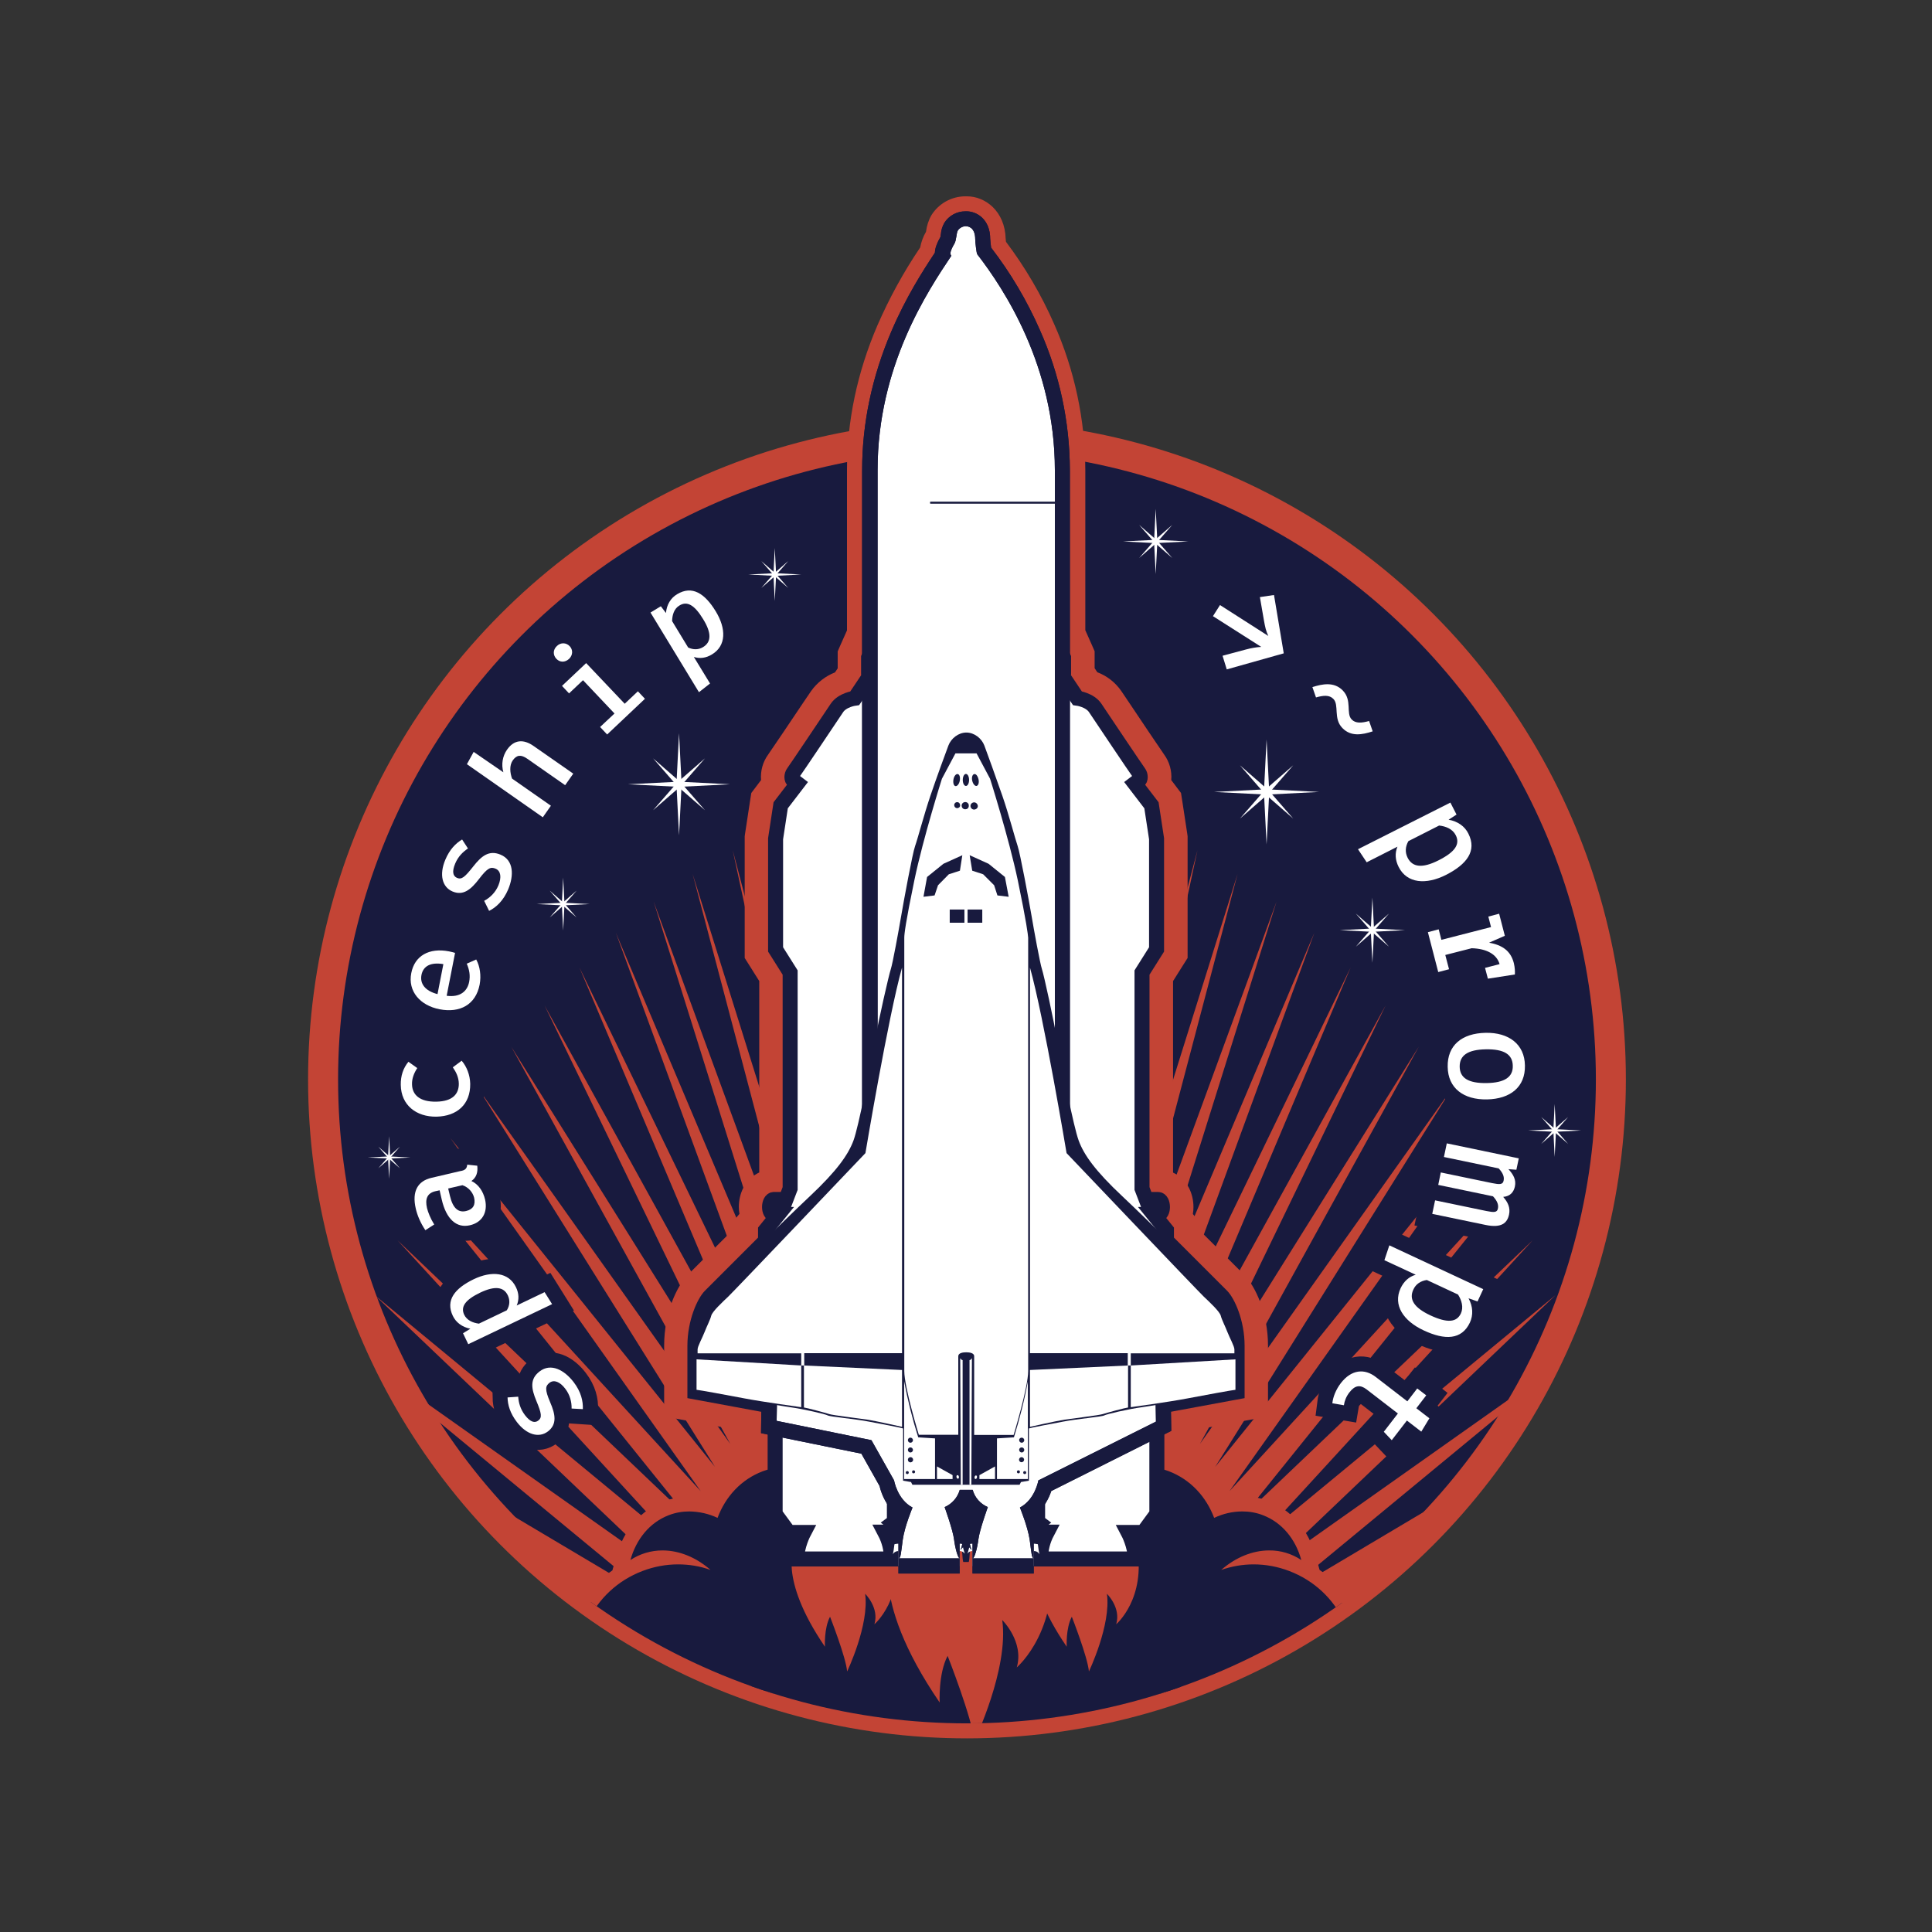 <?xml version="1.0" encoding="utf-8"?>
<!-- Generator: Adobe Illustrator 21.0.0, SVG Export Plug-In . SVG Version: 6.00 Build 0)  -->
<svg version="1.1" id="Слой_1" xmlns="http://www.w3.org/2000/svg" xmlns:xlink="http://www.w3.org/1999/xlink" x="0px" y="0px"
	 viewBox="0 0 1288.1 1288.1" style="enable-background:new 0 0 1288.1 1288.1;" xml:space="preserve">
<rect x="0" y="0" width="1288.1" height="1288.1" fill="#333333" stroke="none"/>
<style type="text/css">
	.st0{fill:#FFFFFF;}
	.st1{fill:#181A3E;stroke:#C34435;stroke-width:20;stroke-miterlimit:10;}
	.st2{fill:#C34435;}
	.st3{clip-path:url(#SVGID_2_);}
	.st4{clip-path:url(#SVGID_4_);}
	.st5{fill:#181A3E;}
	.st6{fill:none;stroke:#181A3E;stroke-width:20;stroke-miterlimit:10;}
	.st7{enable-background:new    ;}
	.st8{fill:#FFFFFF;stroke:#181A3E;stroke-width:10;stroke-miterlimit:10;}
</style>
<symbol  id="Новый_символ_2" viewBox="-31.5 -31.5 62.9 62.9">
	<polygon class="st0" points="0,-1.6 31.5,0 0,1.6 -31.5,0 	"/>
	<polygon class="st0" points="-1.6,0 0,-31.5 1.6,0 0,31.5 	"/>
	<polygon class="st0" points="-1.1,-1.1 -16,16 1.1,1.1 16,-16 	"/>
	<polygon class="st0" points="-1.1,1.1 16,16 1.1,-1.1 -16,-16 	"/>
</symbol>
<title>red-blue outlined letters, stars and rays</title>
<circle class="st1" cx="644.7" cy="719.7" r="429.3"/>
<path class="st2" d="M644.5,150.9c0.3,0,5.7,0.1,5.7,8.7c0,1.4,0.8,9.4,1.4,10c17.8,23,51.7,74.4,51.7,143.9v111.1l6.2,14v6.5h-1.1
	v5l10.3,15.4c0,0,8.3,1.1,11.9,6.5s27.6,41.2,29,43s1.3,4.8,0,5.5c-0.9,0.5-1.8,1.1-2.7,1.8l11.2,14.6l3.4,22.3V633l-9.7,15.4v144
	l2.8,7.3h7.9c3.8,0,4.1,10-0.2,10h-2.7l8.5,10.5v7l36.8,36.8c4,4,10.3,17.4,10.3,33.3v30.7l-53.5,9.9v71.4l-9.1,12.4h-10
	c0,0,4.7,8.9,4.7,17.7h-63.1c-0.1-6.2,1.5-12.4,4.4-17.9H691c0-4.7,2.1-6.3,2.1-6.3l-0.8-0.6V987c0,0-2.1,12.7-12.3,18.1
	c0,0,5.2,12.7,6.5,21.4c1.2,8.7,1.3,12.5,2.8,12.5h-40.9c1.3,0,3.2-7.5,3.8-12.6c0.8-6.4,6.3-21.6,6.3-21.6
	c-4.9-2.1-8.7-6.3-10.1-11.5c0,0-1.2,48-2.5,48h-3.5c-1.3,0-2.5-48-2.5-48c-1.5,5.2-5.2,9.4-10.1,11.5c0,0,5.5,15.2,6.3,21.6
	c0.6,5.1,2.5,12.6,3.8,12.6h-40.8c1.5,0,1.6-3.8,2.8-12.5s6.5-21.4,6.5-21.4c-10.2-5.4-12.3-18.1-12.3-18.1v27.2l-0.8,0.6
	c0,0,2.1,1.6,2.1,6.3h-7.7c2.9,5.5,4.5,11.7,4.4,17.9h-63.1c0-8.7,4.7-17.7,4.7-17.7h-10l-9.1-12.4v-71.4l-53.5-9.9v-30.7
	c0-16,6.3-29.3,10.3-33.3l36.8-36.8v-7l8.5-10.5h-2.8c-4.3,0-4-10-0.2-10h7.9l2.8-7.3v-144l-9.6-15.3v-73.8l3.4-22.3l11.2-14.6
	c-0.9-0.6-1.8-1.2-2.7-1.8c-1.3-0.7-1.4-3.7,0-5.5s25.4-37.6,29-43s11.9-6.5,11.9-6.5l10.3-15.4v-5.1h-1.1v-6.5l6.2-14v-111
	c0-69.4,33.4-119.4,49.2-142.9c0,0-0.6-0.3-0.6-1.7s1.2-4,2.6-6.3s1.3-7.2,2.3-8.8c1.2-1.8,3.3-2.9,5.4-2.9L644.5,150.9
	 M639.8,1039.1L639.8,1039.1 M644.5,130.9h-0.9c-9.1,0-17.6,4.7-22.5,12.4c-2,3.4-3.2,7.2-3.7,11.1v0.1c-1.9,3.2-3.2,6.8-3.9,10.5
	c-11.1,16.4-20.6,33.8-28.5,51.9c-13.5,31.4-20.3,63.9-20.3,96.5v106.9l-4.5,10.1l-1.7,3.9v11.3l-1.8,2.7
	c-6.4,2.5-11.9,6.8-15.9,12.4l-5.5,8.1c-6.9,10.3-21.3,31.7-23.1,34.2c-3.6,4.9-5.3,11-4.8,17.1l-3.4,4.5l-3.1,4.1l-0.8,5.1
	l-3.4,22.3l-0.2,1.5v81.1l3.1,4.9l6.6,10.5v127.6c-4.6,2.2-8.3,5.8-10.6,10.2c-2,3.9-3,8.3-3,12.7c0,1.6,0.1,3.2,0.4,4.7l-3,3.6v5.7
	l-31,30.9c-7.8,7.8-16.2,26-16.2,47.5v47.4l16.4,3l37.1,6.8v61.3l3.9,5.3l9.1,12.4l1.6,2.1c-0.1,1.2-0.1,2.4-0.1,3.7v20H633
	c2.9,1.5,6,2.3,9.3,2.3h3.5c3.2,0,6.4-0.8,9.3-2.3h122.3v-20c0-1.2,0-2.5-0.2-3.7l1.6-2.1l9.1-12.4l3.9-5.3v-61.3l37.2-6.8l16.4-3
	v-47.3c0-21.5-8.4-39.7-16.2-47.5l-31-30.9V813l-2.9-3.6c0.3-1.6,0.4-3.1,0.4-4.7c0-4.4-1-8.8-3-12.7c-2.3-4.5-6.1-8.1-10.6-10.2
	V654.1l6.6-10.5l3.1-4.9v-81.1l-0.2-1.5l-3.4-22.3l-0.8-5.1l-3.1-4.1l-3.4-4.5c0.5-6.1-1.2-12.2-4.8-17.1
	c-1.8-2.5-16.8-24.8-23.2-34.4l-5.4-8c-3.9-5.6-9.5-10-15.9-12.4l-1.8-2.7v-11.3l-1.7-3.9l-4.5-10.1V313.4
	c-0.1-33.6-7.2-66.8-20.8-97.4c-8.5-19.4-19.3-37.8-32.1-54.8c-0.1-0.8-0.2-1.5-0.2-2C670,140.8,656.9,130.8,644.5,130.9
	L644.5,130.9z"/>
<g>
	<defs>
		<circle id="SVGID_1_" cx="644.7" cy="719.7" r="429.3"/>
	</defs>
	<clipPath id="SVGID_2_">
		<use xlink:href="#SVGID_1_"  style="overflow:visible;"/>
	</clipPath>
	<g class="st3">
		<polygon class="st2" points="643.4,869.7 657.8,526.6 657.8,870.3 686.5,529.3 672.1,872.3 715,534.7 686.3,875.7 743.2,542.8 
			700.3,880.4 771.1,553.5 714.1,886.5 798.4,566.8 727.6,893.8 825.1,582.7 740.8,902.3 851.1,601.1 753.6,912.1 876.3,621.9 
			766,923.1 900.5,645 777.9,935.2 923.8,670.4 789.2,948.5 945.9,697.9 800,962.7 966.9,727.4 810.2,978 986.6,758.8 819.7,994.2 
			1004.9,792.1 828.5,1011.2 1021.8,827 836.5,1029.1 1037.2,863.4 843.9,1047.6 1051,901.2 850.4,1066.8 1063.2,940.3 
			856.1,1086.6 1073.8,980.4 861,1106.9 1082.7,1021.4 865,1127.7 1089.8,1063.2 868.1,1148.7 1095.2,1105.6 870.3,1170 
			1098.8,1148.4 871.7,1191.5 1100.6,1191.5 872.2,1213.1 1100.6,1234.6 871.7,1234.6 1098.8,1277.7 870.3,1256.1 1095.2,1320.5 
			868.1,1277.4 1089.8,1362.9 865,1298.5 1082.7,1404.7 861,1319.2 1073.8,1445.7 856.1,1339.5 1063.2,1485.8 850.4,1359.3 
			1051,1524.9 843.9,1378.5 1037.2,1562.7 836.5,1397.1 1021.8,1599.1 828.5,1414.9 1004.9,1634 819.7,1432 986.6,1667.3 
			810.2,1448.2 966.9,1698.7 800,1463.4 945.9,1728.3 789.2,1477.7 923.8,1755.8 777.9,1490.9 900.5,1781.1 766,1503 876.3,1804.2 
			753.6,1514 851.1,1825 740.8,1523.8 825.1,1843.4 727.6,1532.4 798.4,1859.3 714.1,1539.7 771.1,1872.6 700.3,1545.7 
			743.2,1883.4 686.3,1550.4 715,1891.4 672.1,1553.8 686.5,1896.8 657.8,1555.8 657.8,1899.6 643.4,1556.5 629.1,1899.6 
			629.1,1555.8 600.4,1896.8 614.8,1553.8 571.9,1891.4 600.6,1550.4 543.7,1883.4 586.6,1545.7 515.8,1872.6 572.8,1539.7 
			488.5,1859.3 559.2,1532.4 461.8,1843.4 546.1,1523.8 435.8,1825 533.3,1514 410.6,1804.2 520.9,1503 386.3,1781.1 509,1490.9 
			363.1,1755.8 497.6,1477.7 340.9,1728.3 486.9,1463.4 320,1698.7 476.7,1448.2 300.3,1667.3 467.2,1432 282,1634 458.4,1414.9 
			265.1,1599.1 450.3,1397.1 249.7,1562.7 443,1378.5 235.9,1524.9 436.5,1359.3 223.6,1485.8 430.8,1339.5 213.1,1445.7 
			425.9,1319.2 204.2,1404.7 421.9,1298.5 197,1362.9 418.8,1277.4 191.6,1320.5 416.5,1256.1 188.1,1277.7 415.2,1234.6 
			186.2,1234.6 414.7,1213.1 186.2,1191.5 415.2,1191.5 188.1,1148.4 416.5,1170 191.6,1105.6 418.8,1148.7 197,1063.2 
			421.9,1127.7 204.2,1021.4 425.9,1106.9 213.1,980.4 430.8,1086.6 223.6,940.3 436.5,1066.8 235.9,901.2 443,1047.6 249.7,863.4 
			450.3,1029.1 265.1,827 458.4,1011.2 282,792.1 467.2,994.2 300.3,758.8 476.7,978 320,727.4 486.9,962.7 340.9,697.9 
			497.6,948.5 363.1,670.4 509,935.2 386.3,645 520.9,923.1 410.6,621.9 533.3,912.1 435.8,601.1 546.1,902.3 461.8,582.7 
			559.2,893.8 488.5,566.8 572.8,886.5 515.8,553.5 586.6,880.4 543.7,542.8 600.6,875.7 571.9,534.7 614.8,872.3 600.4,529.3 
			629.1,870.3 629.1,526.6 		"/>
	</g>
</g>
<g>
	<defs>
		<circle id="SVGID_3_" cx="644.7" cy="719.7" r="429.3"/>
	</defs>
	<clipPath id="SVGID_4_">
		<use xlink:href="#SVGID_3_"  style="overflow:visible;"/>
	</clipPath>
	<g class="st4">
		<path class="st5" d="M449.2,1173.8c-28.8,0-53.9-16.9-63.8-43.1c-11.3-29.9,0.8-63.3,27.2-80.7l3.1-11.2
			c4.4-15.9,14.9-28,28.7-33.2c5-1.9,10.2-2.8,15.5-2.8c5.5,0,10.9,1,16.1,2.8c6.1-13.5,17.2-24,31-29.3c6.2-2.4,12.8-3.6,19.5-3.6
			c25.8,0,49.8,17.7,59.8,44c12.9,34-1.7,71.1-32.5,82.8c-6.2,2.4-12.8,3.6-19.5,3.6l0,0c-4.7,0-9.4-0.6-14-1.8
			c1.4,29.2-16.9,56.8-45.6,67.8C466.5,1172.2,457.9,1173.8,449.2,1173.8z M441.9,1038.7c-4.1,0-8.2,0.7-12,2.2
			c-2.1,0.8-4,1.8-5.9,3c0.9-0.4,1.8-0.8,2.8-1.1c5.1-1.9,10.3-3.3,15.7-4L441.9,1038.7z"/>
		<path class="st2" d="M526.5,977.7c23.1,0,45.7,15.8,55.1,40.8c11.9,31.5-1.3,65.7-29.7,76.4c-5.7,2.1-11.7,3.2-17.7,3.2
			c-6.8,0-13.5-1.3-19.8-3.9c5,29.1-12,59-41.6,70.2c-7.6,2.9-15.6,4.4-23.8,4.4c-25.8,0-49.8-15.1-59.1-39.9
			c-12.2-32.3,5-68.8,38.5-81.5c7.6-2.9,15.6-4.4,23.7-4.4c7.4,0,14.7,1.2,21.6,3.7c-9.4-8.3-20.8-13-32-13c-7.6,0-15,2.2-21.4,6.4
			c3.9-13.9,12.8-25,25.6-29.9c4.4-1.7,9-2.5,13.7-2.5c6.5,0.1,12.9,1.5,18.8,4.3c5.3-14.2,15.8-25.7,30.2-31.1
			C514.4,978.8,520.4,977.7,526.5,977.7 M526.5,967.7c-7.3,0-14.5,1.3-21.2,3.9c-13.6,5.2-25,15.1-31.9,28
			c-4.4-1.2-8.9-1.8-13.5-1.8c-5.9,0-11.8,1.1-17.3,3.2c-15.3,5.8-26.8,19.1-31.7,36.6l-2.6,9.4c-27.3,19-39.6,54.1-27.6,85.6
			c5.3,13.9,14.8,25.8,27.3,34c12.2,8.1,26.6,12.4,41.2,12.3c9.3,0,18.6-1.7,27.3-5c28.7-10.9,47.6-37.4,48.9-66.3
			c3,0.4,6,0.7,9,0.7c7.3,0,14.5-1.3,21.2-3.9c33.4-12.7,49.3-52.7,35.5-89.3C580.3,986.7,554.4,967.7,526.5,967.7L526.5,967.7z"/>
		<path class="st5" d="M839,1173.8c-8.7,0-17.4-1.6-25.5-4.7c-28.8-10.9-47-38.6-45.6-67.8c-4.6,1.2-9.3,1.7-14,1.8
			c-6.7,0-13.3-1.2-19.5-3.6c-30.8-11.7-45.4-48.8-32.5-82.8c10-26.3,34-44,59.8-44c6.7,0,13.3,1.2,19.5,3.6
			c13.8,5.3,25,15.8,31.1,29.3c5.2-1.8,10.6-2.8,16.1-2.8c5.3,0,10.5,0.9,15.5,2.8c13.8,5.2,24.2,17.3,28.7,33.2l3.1,11.2
			c10.8,7.1,19.5,17,25,28.7c7.8,16.3,8.7,35.1,2.2,52C892.8,1156.9,867.8,1173.8,839,1173.8z M845.7,1038.7
			c5.4,0.7,10.6,2.1,15.7,4c0.9,0.4,1.8,0.7,2.8,1.1c-5.3-3.4-11.5-5.2-17.9-5.1L845.7,1038.7z"/>
		<path class="st2" d="M761.6,977.7c6,0,12,1.1,17.7,3.2c14.4,5.5,24.9,17,30.2,31.1c5.9-2.8,12.3-4.3,18.8-4.3
			c4.7,0,9.3,0.8,13.7,2.5c12.8,4.9,21.8,16,25.6,29.9c-6.3-4.2-13.8-6.5-21.4-6.4c-11.2,0-22.5,4.7-32,13
			c6.9-2.4,14.2-3.7,21.6-3.7c8.1,0,16.1,1.5,23.7,4.4c33.5,12.7,50.8,49.2,38.5,81.5c-9.4,24.8-33.4,39.9-59.2,39.9
			c-8.1,0-16.2-1.5-23.8-4.4c-29.7-11.2-46.6-41.1-41.6-70.2c-6.3,2.5-13,3.8-19.8,3.9c-6,0-12-1.1-17.7-3.2
			c-28.3-10.7-41.6-44.9-29.7-76.4C715.9,993.4,738.5,977.7,761.6,977.7 M761.6,967.7L761.6,967.7L761.6,967.7
			c-27.9,0-53.8,19-64.5,47.2c-6.6,17.1-6.7,36-0.2,53.1c6.6,17.1,19.3,29.9,35.7,36.2c6.8,2.6,14,3.9,21.2,3.9c3,0,6-0.2,9-0.7
			c1.2,28.9,20.1,55.4,48.9,66.3c8.7,3.3,18,5,27.3,5c14.7,0,29-4.2,41.2-12.3c29.7-19.5,40.3-58,24.8-90
			c-5.6-11.9-14.3-22.2-25.2-29.7l-2.6-9.4c-4.9-17.4-16.4-30.8-31.7-36.6c-5.5-2.1-11.4-3.2-17.3-3.2c-4.6,0-9.1,0.6-13.5,1.8
			c-6.9-12.9-18.2-22.8-31.9-28c-6.8-2.6-14-3.9-21.2-3.9L761.6,967.7z"/>
		<rect x="500.8" y="1015.4" class="st5" width="286.4" height="153.9"/>
		<path class="st2" d="M595,1030.7c0,0-17.8,32.3,31.5,104.4c0,0-1-19.2,5.3-31.1c0,0,16.5,42,17.8,56.8c0,0,23.2-48.3,18.6-80.7
			c0,0,14.7,14.4,9.7,31.6c0,0,31.2-26.5,21.4-80.7L595,1030.7z"/>
		<path class="st2" d="M690.9,1030.8c0,0-11.4,20.7,20.3,67.1c0,0-0.7-12.3,3.4-20c0,0,10.6,27,11.4,36.5c0,0,14.9-31.1,12-51.8
			c0,0,9.5,9.2,6.2,20.3c0,0,20.1-17,13.8-51.9L690.9,1030.8z"/>
		<path class="st2" d="M529.7,1030.8c0,0-11.4,20.7,20.3,67.1c0,0-0.7-12.3,3.4-20c0,0,10.6,27,11.4,36.5c0,0,14.9-31.1,12-51.8
			c0,0,9.5,9.2,6.2,20.3c0,0,20.1-17,13.8-51.9L529.7,1030.8z"/>
	</g>
</g>
<path class="st6" d="M366.4,921.8c-2.9,2.2-3.3,4.3,0.4,13c3.5,8.3,4.6,14.8-1.5,19.5s-14.2,2.3-20.8-6.3c-4.5-5.9-6-11.5-6.1-16.4
	l7.1-0.4c0.2,4.5,1.8,8.8,4.5,12.3c3.6,4.8,6.6,5.5,8.9,3.7c2.6-2,2.2-4.7-1.2-13.2c-3.4-8.2-4.4-14.6,2.2-19.7
	c7.6-5.8,16.6-0.9,22.7,7.1c5,6.5,6.4,12.8,6.1,18.2l-7.5-0.5c0.2-4.8-1.3-9.5-4.2-13.4C373.3,921.1,369.3,919.5,366.4,921.8z"/>
<path class="st6" d="M315.8,852.8c12.1-5.8,23.5-4.7,28.3,5.4c2,3.8,2.1,8.3,0.4,12.2l18.7-8.9l5,8l-56.1,26.6l-3.5-7.3l4.9-3
	c-5.1-0.8-9.4-4.1-11.7-8.7C296.8,866.7,303.1,858.8,315.8,852.8z M319.2,882.4l18.6-8.8c2-3,2.3-6.8,0.7-10
	c-2.7-5.7-8.5-6.7-18.5-2c-10.3,4.9-13.2,9.5-10.7,14.8C311.2,880.2,315.2,881.9,319.2,882.4z"/>
<path class="st6" d="M311.5,776.5l6.7,0.7c0.5,4.3-0.5,7.8-3.9,10.2c4.7,2.2,7.8,6.8,9.1,12.3c2,8.8-2.1,15.4-10.1,17.2
	c-9,2.1-15.8-4.1-18.8-17.2l-1.4-6.1l-2.8,0.6c-5.6,1.3-7,5.3-5.6,11.3c1,3.9,2.6,7.5,4.8,10.9l-5.9,3.8c-3-4.4-5.1-9.2-6.4-14.4
	c-2.7-11.5,1.4-18.4,10.4-20.5l19.2-4.5C310.2,780.3,311.2,779,311.5,776.5z M308.3,790.2l-9.5,2.2l1.2,5c2,8.5,5.8,11.2,10.8,10
	c4.5-1.1,6.4-4.1,5.3-8.9C315.1,794.6,312.1,791.5,308.3,790.2L308.3,790.2z"/>
<path class="st6" d="M301.9,711.7l5.9-4.4c3.6,4.3,5.6,9.7,5.7,15.3c0.2,13.6-8.7,21.6-22.5,21.9c-13.4,0.2-23.6-7.6-23.8-21.2
	c-0.2-5.6,1.6-11,5.1-15.4l5.9,4.2c-2.2,3.2-3.5,7-3.5,10.8c0.1,7,5.1,11.8,16.2,11.6s15.1-5.3,15-12.1
	C305.8,718.3,304.2,714.9,301.9,711.7z"/>
<path class="st6" d="M312.7,654.5c0.7-4.1,0.2-8.3-1.6-12.1l6.3-2.9c2.7,5.2,3.5,11.1,2.4,16.8c-2.6,13.5-13.2,19.2-26.7,16.6
	c-13-2.5-21.4-11.8-19.1-24.1c2.2-11.5,11.8-17.2,25.2-14.6c1.4,0.2,2.7,0.6,4.1,1l-5.5,28.8C306.8,665.1,311.5,660.8,312.7,654.5z
	 M291.6,662.9l3.8-20.1c-8.2-1.4-13.4,1.1-14.5,7.3C279.8,655.8,283,660.7,291.6,662.9z"/>
<path class="st6" d="M330.5,579.2c-3.3-1.4-5.4-0.7-11.1,6.8c-5.5,7.2-10.5,11.3-17.6,8.4s-9.1-11.2-4.9-21.2
	c2.9-6.8,7-10.9,11.2-13.5l3.9,6c-3.8,2.4-6.7,5.9-8.5,10c-2.3,5.5-1.5,8.4,1.2,9.6c3.1,1.3,5.2-0.5,10.8-7.6s10.5-11.1,18.2-7.9
	c8.9,3.7,9,13.9,5.1,23.2c-3.2,7.5-7.9,11.9-12.7,14.3l-3.3-6.7c4.2-2.3,7.6-5.9,9.5-10.3C334.5,584.9,333.9,580.7,330.5,579.2z"/>
<path class="st6" d="M335.6,514.9c-1.5-5.1-0.6-10.6,2.4-15c4.7-6.8,11-7.3,17.8-2.5l26.4,18.4l-5.4,7.7l-25.2-17.6
	c-4.3-3-7.1-2.6-9.7,1c-2.4,3.4-2,8.3-0.5,12.2l25.9,18.1l-5.4,7.7l-50.6-35.4l4.5-8.2L335.6,514.9z"/>
<path class="st6" d="M380,431.1c2.4,2.4,2.4,6.2,0,8.6c-2.4,2.4-6.2,2.4-8.6,0c-2.4-2.4-2.4-6.2,0-8.6c0,0,0.1-0.1,0.1-0.1
	c2.3-2.3,5.9-2.4,8.3-0.1C379.8,430.9,379.9,431,380,431.1z M416.5,469.4l8.8-8.2l4.7,5l-25.1,23.6l-4.7-5l9.5-9l-20.8-22.1
	l-9.2,8.7l-4.7-5l16-15.1L416.5,469.4z"/>
<path class="st6" d="M477.2,407.6c7,11.5,7.1,22.9-2.5,28.7c-3.6,2.4-8,3-12.1,1.7l10.8,17.7l-7.4,5.8l-32.3-53.1l6.9-4.2l3.4,4.6
	c0.3-5.1,3.1-9.8,7.4-12.5C461.4,390.1,469.9,395.6,477.2,407.6z M448.1,414.1l10.7,17.6c3.2,1.7,7,1.6,10-0.3
	c5.4-3.3,5.8-9.2,0-18.6c-5.9-9.7-10.8-12.2-15.8-9.1C449.4,405.8,448.2,410,448.1,414.1z"/>
<path class="st6" d="M855.9,435.6l-38,10.7l-2.8-9.1l15.3-4.2c3.4-1,6.9-1.6,10.5-1.8l-32.2-20.5l4.7-7.4l32.2,20.5
	c-1.5-3.3-2.4-6.8-2.9-10.3l-2.7-15.6l9.5-1.4L855.9,435.6z"/>
<path class="st6" d="M901.2,479.7c2.6,2.6,6.7,2.4,11.6,1l2.3,6.9c-7,2.3-14.5,3.7-20.2-2.2c-6.2-6.3-2-15.3-6-19.4
	c-2.7-2.8-6.7-2.4-11.6-1l-2.4-6.9c6.7-2.1,14.4-3.7,20.2,2.2C901.7,466.9,897.2,475.6,901.2,479.7z"/>
<path class="st6" d="M964.1,583.3c-13.3,6.7-26,5.8-31.5-5.3c-2.3-4.2-2.6-9.1-0.8-13.5l-20.6,10.4l-5.8-8.7l61.6-31.1l4,8l-5.3,3.4
	c6.2,1.1,10.8,4.5,13.2,9.3C984.8,567.3,978,576.2,964.1,583.3z M959.5,550.5L939,560.8c-2.1,3.3-2.3,7.5-0.5,11.1
	c3.2,6.3,9.7,7.2,20.6,1.7c11.3-5.7,14.5-10.9,11.5-16.7C968.5,552.7,964,550.9,959.5,550.5z"/>
<path class="st6" d="M1009.8,649.8l-18,2.8l-1.8-7.2l9.7-2.5c-1.9-6.6-8.5-10.3-18.5-10.6l-17.6,4.5l2.4,9.5l-7.2,1.8l-6.8-26.6
	l7.2-1.8l1.8,7l33.1-8.4l-1.8-7l7.2-1.8l3.7,14.7l-10.5,4.6c8.8,1.6,14.3,5.5,16.4,13.6C1009.7,644.8,1010,647.3,1009.8,649.8z"/>
<path class="st6" d="M991.7,732.9c-15.6,0.4-26-7.3-26.3-21.5s9.3-22.4,25.2-22.8c15.3-0.4,26,7.3,26.3,21.6
	S1007.2,732.5,991.7,732.9z M990.8,699.5c-12.2,0.3-17.6,4.2-17.4,11.7s5.8,11.1,18.1,10.8c12.1-0.3,17.5-4.1,17.3-11.6
	S1002.9,699.2,990.8,699.5z"/>
<path class="st6" d="M990.5,816.7l-35.6-7.4l1.9-9l34.3,7.1c5,1,7.2,1.1,7.8-1.7c0.5-2.4-0.4-5-3.3-8.1l-36.5-7.6l1.7-8.3l34.2,7.1
	c5,1,7.2,1.1,7.8-1.7c0.5-2.5-0.4-5-3.3-8.1l-36.5-7.6l1.9-9.1l48,10l-1.6,7.6l-5.3-0.3c3.2,3.5,5.3,7,4.3,11.6
	c-0.8,3.6-3,6.5-7.8,6.9c3.1,3.5,4.9,7.2,3.9,11.8C1004.9,815.4,1001.1,818.9,990.5,816.7z"/>
<path class="st6" d="M949.2,887c-13.5-6.3-20.6-16.8-15.4-28.1c1.8-4.4,5.6-7.7,10.1-9l-20.8-9.7l3.3-9.9l62.6,29.2l-3.8,8.2l-6-2.1
	c3,5.5,3.2,11.2,0.8,16.2C974.5,893.4,963.3,893.6,949.2,887z M972.1,863.1l-20.8-9.7c-3.9,0.4-7.3,2.9-9,6.4
	c-3,6.4,0.3,12,11.4,17.2c11.4,5.3,17.5,4.6,20.3-1.3C976,871.5,974.5,866.9,972.1,863.1L972.1,863.1z"/>
<path class="st6" d="M894,922.1c7-9,15.7-9.9,23.4-4l21,16.2l6.7-8.6l6,4.7l-6.7,8.6l8.7,6.7l-5.4,9l-9.6-7.5l-10.2,13.1l-5.3-5.6
	l9.4-12.2l-21-16.2c-4.2-3.2-7.7-2.8-11.4,2c-2,2.5-3.2,5.5-3.7,8.6l-7.7-1.3C888.8,930.7,890.8,926,894,922.1z"/>
<g class="st7">
	<path class="st0" d="M366.4,921.9c-2.8,2.2-3.3,4.3,0.4,13c3.6,8.3,4.6,14.7-1.4,19.4c-6,4.6-14.2,2.4-20.8-6.2
		c-4.5-5.9-6.1-11.4-6.2-16.4l7.1-0.5c0.3,4.1,1.4,8.2,4.5,12.3c3.7,4.8,6.6,5.4,8.9,3.6c2.6-2,2.2-4.7-1.3-13.1
		c-3.4-8.2-4.5-14.5,2.1-19.6c7.6-5.9,16.5-1,22.7,7c5,6.5,6.4,12.7,6.2,18.1l-7.5-0.4c0.1-4.4-1.1-9.2-4.3-13.3
		C373.3,921.2,369.3,919.7,366.4,921.9z"/>
</g>
<g class="st7">
	<path class="st0" d="M315.8,852.9c12.1-5.8,23.4-4.7,28.2,5.3c2,4.1,2.2,8.2,0.5,12.2l18.6-8.9l5,8l-55.9,26.7l-3.5-7.3l4.9-3
		c-5.5-1.1-9.6-4.2-11.7-8.6C296.9,866.9,303.2,859,315.8,852.9z M319.3,882.5l18.6-8.9c2-3.2,2.2-6.7,0.7-9.9
		c-2.7-5.7-8.5-6.6-18.4-1.9c-10.2,4.9-13.2,9.5-10.7,14.8C311.3,880.3,315.3,882,319.3,882.5z"/>
</g>
<g class="st7">
	<path class="st0" d="M311.5,776.5l6.7,0.7c0.5,4.3-0.5,7.8-3.9,10.2c4.7,2.2,7.8,6.8,9.1,12.3c2,8.8-2.1,15.4-10.1,17.2
		c-8.9,2.1-15.8-4.1-18.8-17.2l-1.4-6.1l-2.8,0.6c-5.6,1.3-7,5.3-5.6,11.3c0.7,2.8,2.3,6.9,4.8,10.9l-5.9,3.8
		c-3.3-4.9-5.4-10-6.4-14.4c-2.7-11.6,1.4-18.4,10.4-20.5l19.2-4.5C310.2,780.3,311.3,779,311.5,776.5z M308.3,790.2l-9.5,2.2l1.2,5
		c2,8.5,5.8,11.2,10.8,10c4.6-1.1,6.4-4.1,5.3-8.9C315.2,794.9,312.3,791.5,308.3,790.2z"/>
</g>
<g class="st7">
	<path class="st0" d="M301.9,711.6l5.9-4.4c3.3,3.8,5.6,9.5,5.7,15.4c0.2,13.6-8.7,21.6-22.5,21.9c-13.4,0.2-23.6-7.6-23.8-21.2
		c-0.1-6,1.6-11.1,5.1-15.4l5.9,4.2c-2.3,3.5-3.6,7.1-3.5,10.8c0.1,7,5.1,11.8,16.2,11.6s15.1-5.3,15-12.1
		C305.8,718.3,304.2,714.9,301.9,711.6z"/>
</g>
<g class="st7">
	<path class="st0" d="M312.8,654.6c0.8-4.2,0.2-7.9-1.6-12.1l6.3-2.8c2.5,4.6,3.4,10.7,2.3,16.7c-2.6,13.5-13.2,19.1-26.7,16.5
		c-12.9-2.5-21.3-11.9-18.9-24.1c2.2-11.5,11.8-17.1,25.2-14.5c1.5,0.3,3,0.7,4,1l-5.6,28.6C306.9,665.1,311.6,660.8,312.8,654.6z
		 M291.7,662.8l3.9-20c-8.2-1.4-13.4,1.1-14.6,7.2C279.9,655.7,283.2,660.6,291.7,662.8z"/>
</g>
<g class="st7">
	<path class="st0" d="M330.5,579.2c-3.3-1.4-5.4-0.7-11.1,6.8c-5.5,7.2-10.6,11.3-17.6,8.4c-7-2.9-9.1-11.2-4.9-21.2
		c2.9-6.9,6.9-10.9,11.2-13.5l3.9,6c-3.4,2.3-6.5,5.3-8.5,10c-2.3,5.5-1.5,8.4,1.2,9.6c3.1,1.3,5.2-0.5,10.8-7.6
		c5.5-7,10.5-11.1,18.2-7.9c8.9,3.7,9,13.9,5.1,23.2c-3.2,7.5-7.9,11.9-12.7,14.3l-3.3-6.7c3.9-2.1,7.5-5.5,9.5-10.3
		C334.5,584.9,333.9,580.7,330.5,579.2z"/>
</g>
<g class="st7">
	<path class="st0" d="M335.6,514.9c-1.5-5.4-0.5-10.8,2.4-15c4.7-6.8,11-7.3,17.8-2.5l26.4,18.4l-5.4,7.7l-25.2-17.6
		c-4.3-3-7.1-2.6-9.7,1c-2.4,3.4-1.9,8.3-0.5,12.2l25.9,18.1l-5.4,7.7l-50.6-35.4l4.5-8.2L335.6,514.9z"/>
</g>
<g class="st7">
	<path class="st0" d="M379.8,430.8c2.3,2.4,2.2,6-0.4,8.5c-2.7,2.5-6.2,2.4-8.5-0.1s-2.3-6,0.4-8.5
		C373.9,428.2,377.5,428.4,379.8,430.8z M416.5,469.2l8.8-8.3l4.7,5l-25.2,23.8l-4.7-5l9.6-9l-21-22.2l-9.3,8.8l-4.7-5l16.1-15.2
		L416.5,469.2z"/>
</g>
<g class="st7">
	<path class="st0" d="M477.2,407.6c7,11.5,7.1,22.9-2.5,28.7c-3.9,2.4-8,3-12.1,1.7l10.8,17.7l-7.4,5.8l-32.3-53.1l6.9-4.2l3.4,4.5
		c0.5-5.6,3.2-10,7.4-12.5C461.4,390.1,469.9,395.6,477.2,407.6z M448.1,414.1l10.7,17.6c3.4,1.6,6.9,1.6,10-0.3
		c5.4-3.3,5.8-9.2,0-18.6c-5.9-9.7-10.8-12.2-15.8-9.1C449.4,405.8,448.2,410,448.1,414.1z"/>
</g>
<g class="st7">
	<path class="st0" d="M855.9,435.6l-38,10.7l-2.8-9.1l15.3-4.1c3.7-1,7.1-1.6,10.5-1.8l-32.2-20.5l4.7-7.4l32.2,20.6
		c-1.6-3.4-2.1-5.9-2.9-10.3l-2.7-15.6l9.4-1.4L855.9,435.6z"/>
</g>
<g class="st7">
	<path class="st0" d="M901.2,479.7c2.6,2.7,6.7,2.4,11.6,1l2.4,6.9c-7,2.3-14.5,3.7-20.2-2.2c-6.2-6.3-2-15.3-6-19.4
		c-2.7-2.8-6.7-2.4-11.6-1l-2.4-6.9c6.6-2.1,14.4-3.7,20.2,2.2C901.7,466.9,897.2,475.6,901.2,479.7z"/>
</g>
<g class="st7">
	<path class="st0" d="M964.1,583.3c-13.3,6.7-26,5.8-31.6-5.3c-2.3-4.6-2.6-9.1-0.8-13.5l-20.5,10.4l-5.8-8.7l61.6-31.1l4.1,8
		l-5.3,3.4c6.1,1.1,10.8,4.4,13.2,9.3C984.8,567.3,978,576.2,964.1,583.3z M959.5,550.4L939,560.8c-2.1,3.7-2.3,7.5-0.5,11.1
		c3.2,6.3,9.7,7.2,20.6,1.7c11.3-5.7,14.4-10.9,11.5-16.7C968.5,552.7,964,550.9,959.5,550.4z"/>
</g>
<g class="st7">
	<path class="st0" d="M1010,649.7l-18,2.8l-1.9-7.2l9.7-2.5c-1.9-6.6-8.6-10.3-18.6-10.6l-17.6,4.5l2.5,9.5l-7.2,1.9l-6.9-26.6
		l7.2-1.9l1.8,7l33.1-8.5l-1.8-7l7.2-1.9l3.8,14.7l-10.5,4.6c8.8,1.6,14.4,5.4,16.5,13.6C1010,645.1,1010.1,647.4,1010,649.7z"/>
</g>
<g class="st7">
	<path class="st0" d="M991.4,733c-15.6,0.3-26-7.5-26.2-21.7c-0.3-14.3,9.4-22.4,25.3-22.7c15.3-0.3,26,7.5,26.2,21.8
		C1017,724.7,1007,732.7,991.4,733z M990.7,699.6c-12.2,0.2-17.6,4.1-17.5,11.6s5.8,11.1,18,10.9c12.1-0.2,17.6-4.1,17.4-11.5
		C1008.5,703,1002.8,699.4,990.7,699.6z"/>
</g>
<g class="st7">
	<path class="st0" d="M990.5,816.7l-35.6-7.4l1.9-9l34.2,7.1c5,1,7.2,1.1,7.7-1.7c0.5-2.4-0.4-5-3.3-8.1l-36.5-7.6l1.7-8.3l34.2,7.1
		c5,1,7.2,1.1,7.7-1.7c0.5-2.5-0.4-5-3.3-8.1l-36.5-7.6l1.9-9.1l48,10l-1.6,7.6l-5.3-0.4c3.2,3.5,5.3,7,4.3,11.6
		c-0.8,3.6-3,6.5-7.8,6.9c3.1,3.5,4.9,7.2,3.9,11.8C1004.9,815.4,1001.1,818.9,990.5,816.7z"/>
</g>
<g class="st7">
	<path class="st0" d="M949.2,887c-13.5-6.3-20.6-16.8-15.4-28.1c2.2-4.6,5.5-7.7,10.1-9l-20.9-9.7l3.3-9.9l62.6,29.2l-3.8,8.2
		l-6-2.1c3,5.5,3.2,11.2,0.9,16.2C974.5,893.4,963.3,893.6,949.2,887z M972.1,863.1l-20.8-9.7c-4.2,0.6-7.4,2.8-9,6.4
		c-3,6.4,0.3,12,11.4,17.2c11.4,5.3,17.5,4.6,20.3-1.3C975.9,871.6,974.5,866.9,972.1,863.1z"/>
</g>
<g class="st7">
	<path class="st0" d="M894,922.1c7-9,15.7-9.9,23.3-4l21,16.2l6.6-8.6l6,4.6l-6.6,8.6l8.7,6.7l-5.4,8.9l-9.6-7.4l-10.1,13.1
		l-5.3-5.6l9.4-12.2l-20.9-16.1c-4.2-3.2-7.7-2.8-11.4,2c-2.2,2.8-3.3,5.8-3.7,8.6l-7.7-1.3C888.7,931.4,890.7,926.4,894,922.1z"/>
</g>
<path class="st5" d="M639.8,988.8c0,0,1.2,52.6,2.5,52.6h3.5c1.3,0,2.5-52.6,2.5-52.6"/>
<path class="st8" d="M585.1,940.4V444.9h2.7v-24.5l-8.7,18.1v6.5h1.1v5.1l-10.3,15.4c0,0-8.3,1.1-11.9,6.5s-27.6,41.2-29,43
	s-1.3,4.8,0,5.5c0.9,0.5,1.8,1.1,2.7,1.8l-11.2,14.6l-3.4,22.3V633l9.7,15.4v144l-2.8,7.3H516c-3.8,0-4.1,10,0.2,10h2.7l-8.5,10.5v7
	l-36.8,36.8c-4,4-10.3,17.4-10.3,33.3v30.7l53.5,9.9v71.4l9.1,12.4h10c0,0-4.7,8.9-4.7,17.7h63.1c0.1-6.2-1.5-12.4-4.4-17.9h7.7
	c0-4.7-2.1-6.3-2.1-6.3l0.8-0.6V987c0,0-3-3.9-3-19.6c-1.6-2-4.1-3.2-6.7-3.1V956c0,0-19.6-6.5-26.6-6.9s-15.6-2.6-18-3.1
	s-7.7-1.2-7.7-1.2v-6.7H532v6.7h-13.5v-11.5"/>
<path class="st8" d="M703.1,940.4V444.9h-2.7v-24.5l8.7,18.1v6.5H708v5.1l10.3,15.4c0,0,8.3,1.1,11.9,6.5s27.6,41.2,29,43
	s1.3,4.8,0,5.5c-0.9,0.5-1.8,1.1-2.7,1.8l11.2,14.6l3.4,22.3V633l-9.7,15.4v144l2.8,7.3h7.9c3.8,0,4.1,10-0.2,10h-2.7l8.5,10.5v7
	l36.8,36.8c4,4,10.3,17.4,10.3,33.3v30.7l-53.5,9.9v71.4l-9.1,12.4h-10c0,0,4.7,8.9,4.7,17.7h-63.1c-0.1-6.2,1.5-12.4,4.4-17.9h-7.7
	c0-4.7,2.1-6.3,2.1-6.3l-0.8-0.6V987c0,0,3-3.9,3-19.6c1.6-2,4.1-3.2,6.7-3.1V956c0,0,19.6-6.5,26.6-6.9s15.6-2.6,18-3.1
	s7.7-1.2,7.7-1.2v-6.7h2.2v6.7h13.4v-11.5"/>
<path class="st0" d="M648.4,1044.1v-10l0,0V1044.1L648.4,1044.1v-10c-1.4,0-2.7,0.6-3.5,1.8c0.6-1,1.8-5.7,2.3-10
	c0.6-4.9,3.4-13.6,5.2-18.8c-3.2-2.3-5.7-5.3-7.4-8.8h-1.8c-1.7,3.5-4.2,6.5-7.4,8.8c1.8,5.2,4.6,13.9,5.2,18.8
	c0.5,4.3,1.8,8.9,2.3,10c-0.8-1.1-2.1-1.8-3.5-1.8v10h-40.8v-10c-1.5,0-3,0.8-3.7,2.2c0.4-1.9,0.7-3.8,0.9-5.7
	c0.2-1.4,0.4-2.9,0.6-4.7c0.9-6.2,3.6-14.1,5.3-18.8c-7.7-6.1-10.3-15.3-10.9-18.3l-13.6-24.2l-65.1-13.3l0.3-16.3l7.8-58.4
	l59.3-71.8V313.4c0-69,31.9-118.6,48.6-143.5c0-0.3-0.1-0.7-0.1-1c0-2.9,1.8-6.4,3.3-8.9c0.3-1,0.6-2.1,0.7-3.2
	c0.2-2,0.7-3.9,1.6-5.6c2.1-3.3,5.8-5.3,9.7-5.3h0.9c3.7,0,10.7,2.9,10.7,13.7c0.1,2.5,0.4,5.1,0.8,7.6c24,31,52.2,81.4,52.2,146.3
	v494.6l57.6,56.8l9.6,70.7l0.3,15.1l-79.1,39.7c-1.1,3.9-4,11.5-10.5,16.7c1.7,4.6,4.4,12.5,5.3,18.8c0.2,1.8,0.5,3.3,0.6,4.7
	c0.2,1.9,0.5,3.8,0.9,5.7c-0.7-1.4-2.1-2.2-3.7-2.2v10L648.4,1044.1z M639.7,1044.1v-10V1044.1z"/>
<path class="st5" d="M644.5,150.9c0.3,0,5.7,0.1,5.7,8.7c0,1.4,0.8,9.4,1.4,10c17.8,23,51.7,74.4,51.7,143.9v21.1h-83.1v1.1h83.1
	v474.5l57.9,57.1l9.3,68.8l0.2,11.7L692.3,987c0,0-2.1,12.7-12.3,18.1c0,0,5.2,12.7,6.5,21.4c1.2,8.7,1.3,12.5,2.8,12.5h-40.8
	c1.3,0,3.2-7.5,3.8-12.6c0.8-6.4,6.3-21.6,6.3-21.6c-4.9-2.1-8.7-6.3-10.1-11.5h-8.6c-1.5,5.2-5.2,9.4-10.1,11.5
	c0,0,5.5,15.2,6.3,21.6c0.6,5.1,2.5,12.6,3.8,12.6h-40.8c1.5,0,1.6-3.8,2.8-12.5s6.5-21.4,6.5-21.4c-10.2-5.4-12.3-18.1-12.3-18.1
	l-15.1-26.8l-63.2-12.9l0.2-11.9l7.6-56.7l59.5-72.1V313.4c0-69.4,33.5-119.4,49.2-142.9c0,0-0.6-0.3-0.6-1.7s1.2-4,2.6-6.3
	s1.3-7.2,2.3-8.8c1.2-1.8,3.3-2.9,5.4-2.9L644.5,150.9 M639.8,1039.1L639.8,1039.1 M644.5,140.9h-0.9c-5.7,0-11,2.9-14,7.7
	c-1.3,2.3-2.1,4.8-2.3,7.5c-0.1,0.6-0.2,1.4-0.3,1.9c-2.3,4-3.6,7.5-3.7,10.5c-8.1,12.2-19.3,29.7-29,52.4
	c-12.9,30.2-19.5,61.3-19.5,92.5V803l-57.2,69.4l-1.8,2.2l-0.4,2.8l-7.6,56.7l-0.1,0.6v0.6l-0.2,11.9l-0.1,8.3l8.1,1.7l58.8,12
	l12.1,21.5c1.6,6.8,5,13,9.8,18c-2,5.4-3.4,10.9-4.4,16.6c-0.2,1.8-0.5,3.3-0.6,4.7c-0.3,2-0.5,4.2-0.7,4.9c0.6-2.3,3.7-5.8,8.5-5.8
	v20h40.8l0,0v-20c0.6,0,1.2,0.1,1.8,0.2c-0.3,1.5-0.7,2.9-1.2,4.3c0.8-1.5,2.1-2.7,3.7-3.5c1.6,0.8,2.8,2,3.7,3.5
	c-0.5-1.4-0.9-2.9-1.2-4.3c0.6-0.1,1.2-0.2,1.8-0.2v20v-20v20h40.8v-20c4.7,0,7.8,3.4,8.5,5.8c-0.2-0.7-0.5-2.9-0.7-4.9
	c-0.2-1.4-0.4-3-0.6-4.7c-1-5.7-2.4-11.2-4.4-16.6c4-4.1,7.1-9.1,8.9-14.6l74.4-37.3l5.6-2.8l-0.1-6.3l-0.2-11.7v-0.6l-0.1-0.6
	l-9.3-68.7l-0.5-3.4l-2.4-2.4L713.3,806V313.4c-0.1-32.2-6.9-64-20-93.4c-8.6-19.6-19.5-38-32.5-54.9c-0.3-1.8-0.5-4.6-0.6-5.6
	C660.2,145.8,650.8,140.9,644.5,140.9L644.5,140.9z M641.6,1008.8c0.9-0.8,1.7-1.7,2.5-2.7c0.8,0.9,1.6,1.8,2.5,2.7
	c-0.8,2.5-1.7,5.4-2.5,8.2C643.3,1014.2,642.4,1011.3,641.6,1008.8z"/>
<path class="st5" d="M644.5,150.9c0.3,0,5.7,0.1,5.7,8.7c0,1.4,0.8,9.4,1.4,10c17.8,23,51.7,74.4,51.7,143.9v21.1h-83.1v1.1h83.1
	v474.5l57.9,57.1l9.3,68.8l0.2,11.7L692.3,987c0,0-2.1,12.7-12.3,18.1c0,0,5.2,12.7,6.5,21.4c1.2,8.7,1.3,12.5,2.8,12.5h-40.8
	c1.3,0,3.2-7.5,3.8-12.6c0.8-6.4,6.3-21.6,6.3-21.6c-4.9-2.1-8.7-6.3-10.1-11.5h-8.6c-1.5,5.2-5.2,9.4-10.1,11.5
	c0,0,5.5,15.2,6.3,21.6c0.6,5.1,2.5,12.6,3.8,12.6h-40.8c1.5,0,1.6-3.8,2.8-12.5s6.5-21.4,6.5-21.4c-10.2-5.4-12.3-18.1-12.3-18.1
	l-15.1-26.8l-63.2-12.9l0.2-11.9l7.6-56.7l59.5-72.1V313.4c0-69.4,33.5-119.4,49.2-142.9c0,0-0.6-0.3-0.6-1.7s1.2-4,2.6-6.3
	s1.3-7.2,2.3-8.8c1.2-1.8,3.3-2.9,5.4-2.9L644.5,150.9 M639.8,1039.1L639.8,1039.1 M644.5,140.9h-0.9c-5.7,0-11,2.9-14,7.7
	c-1.3,2.3-2.1,4.8-2.3,7.5c-0.1,0.6-0.2,1.4-0.3,1.9c-2.3,4-3.6,7.5-3.7,10.5c-8.1,12.2-19.3,29.7-29,52.4
	c-12.9,30.2-19.5,61.3-19.5,92.5V803l-57.2,69.4l-1.8,2.2l-0.4,2.8l-7.6,56.7l-0.1,0.6v0.6l-0.2,11.9l-0.1,8.3l8.1,1.7l58.8,12
	l12.1,21.5c1.6,6.8,5,13,9.8,18c-2,5.4-3.4,10.9-4.4,16.6c-0.2,1.8-0.5,3.3-0.6,4.7c-0.3,2-0.5,4.2-0.7,4.9c0.6-2.3,3.7-5.8,8.5-5.8
	v20h40.8l0,0v-20c0.6,0,1.2,0.1,1.8,0.2c-0.3,1.5-0.7,2.9-1.2,4.3c0.8-1.5,2.1-2.7,3.7-3.5c1.6,0.8,2.8,2,3.7,3.5
	c-0.5-1.4-0.9-2.9-1.2-4.3c0.6-0.1,1.2-0.2,1.8-0.2v20v-20v20h40.8v-20c4.7,0,7.8,3.4,8.5,5.8c-0.2-0.7-0.5-2.9-0.7-4.9
	c-0.2-1.4-0.4-3-0.6-4.7c-1-5.7-2.4-11.2-4.4-16.6c4-4.1,7.1-9.1,8.9-14.6l74.4-37.3l5.6-2.8l-0.1-6.3l-0.2-11.7v-0.6l-0.1-0.6
	l-9.3-68.7l-0.5-3.4l-2.4-2.4L713.3,806V313.4c-0.1-32.2-6.9-64-20-93.4c-8.6-19.6-19.5-38-32.5-54.9c-0.3-1.8-0.5-4.6-0.6-5.6
	C660.2,145.8,650.8,140.9,644.5,140.9L644.5,140.9z M641.6,1008.8c0.9-0.8,1.7-1.7,2.5-2.7c0.8,0.9,1.6,1.8,2.5,2.7
	c-0.8,2.5-1.7,5.4-2.5,8.2C643.3,1014.2,642.4,1011.3,641.6,1008.8z"/>
<path class="st5" d="M816.4,866.8c-7-9.8-50.3-52.5-68.2-69.3s-25.5-27.5-29-37s-11.1-48.6-14-65.1s-9.2-45.3-10.5-49.2
	s-5.4-26.4-7-35.9s-7.6-41.6-9.2-46.2s-5.9-21.1-10.2-33.5s-10.2-28.7-12-33.5s-6.7-8.7-12-8.7s-10.2,3.9-12,8.7s-7.8,21.1-12,33.5
	s-8.5,28.8-10.2,33.5s-7.6,36.8-9.2,46.2s-5.7,32-7,35.9S586,679,583,695.4s-10.5,55.7-14,65.1s-11.1,20.2-29,37
	s-61.3,59.5-68.3,69.3s-9.2,22-8.7,31.4s0.5,9.4,0.5,11.1v18.3c0,0,54.3,9.4,63.2,10.6s23.6,4.6,25.2,5.5s18.1,2.3,27.3,4.1
	s20.2,3.7,22.9,4.6v34.8l5.3,0.9l0.9,1.8h71.5l0.9-1.8l5.3-0.9v-34.8c2.7-0.9,13.7-2.8,22.9-4.6s25.7-3.2,27.3-4.1
	s16.3-4.3,25.2-5.5s63.2-10.6,63.2-10.6v-18.3c0-1.7,0-1.7,0.5-11.1S823.4,876.7,816.4,866.8z"/>
<path class="st0" d="M678.6,587c-6-28.4-18.5-67.8-18.5-67.8l-9-16.9H637l-9,16.9c0,0-12.5,39.4-18.4,67.8s-6.7,35.8-6.7,38.2v288.9
	c0,10.8,9.7,42.5,9.7,42.5h26.3v-52.4c0-2.2,3.2-2.6,5.3-2.6s5.3,0.4,5.3,2.6v52.5h26.3c0,0,9.7-31.7,9.7-42.5V625.2
	C685.3,622.8,684.5,615.5,678.6,587z M635.7,519.6c0.4-2.2,1.7-3.8,2.9-3.5s1.7,2.2,1.3,4.4s-1.7,3.8-2.9,3.6
	S635.3,521.8,635.7,519.6L635.7,519.6z M640,537.7c-0.5,1-1.7,1.4-2.7,0.9c-1-0.5-1.4-1.7-0.9-2.7c0.4-0.9,1.4-1.3,2.4-1
	C639.9,535.3,640.4,536.6,640,537.7z M644,539.5c-1.3,0.3-2.6-0.6-2.8-1.9c-0.3-1.3,0.6-2.6,1.9-2.8c1.3-0.3,2.6,0.6,2.8,1.9
	c0,0.2,0,0.3,0,0.5C646,538.3,645.2,539.4,644,539.5L644,539.5z M644,524c-1.2,0-2.1-1.8-2.1-4s0.9-4,2.1-4s2.1,1.8,2.1,4
	S645.2,524,644,524L644,524z M650.5,539.5c-1.2,0.6-2.6,0.1-3.2-1.1s-0.1-2.6,1.1-3.2s2.6-0.1,3.2,1.1c0.1,0.1,0.1,0.3,0.2,0.4
	C652.2,537.8,651.7,539,650.5,539.5L650.5,539.5z M651.1,524c-1.1,0.2-2.4-1.3-2.9-3.5s0.1-4.1,1.3-4.4s2.4,1.3,2.9,3.5
	S652.3,523.7,651.1,524L651.1,524z"/>
<polygon class="st5" points="623.1,597 625.4,590.2 632.6,582.9 640,580.5 641.6,570.2 629,575.9 618.1,584.7 615.7,597.9 "/>
<rect x="633.2" y="606.4" class="st5" width="9.8" height="8.8"/>
<path class="st0" d="M601.4,645.1v257.1h-65.2v8.2h-2v-8.1h-69.1v-2.6c0-2.1,3.2-7.8,4.7-11.7s3.7-8,4.4-10.8s7.6-9.2,11.3-12.7
	s91.5-95.7,91.5-95.7S592.2,677.8,601.4,645.1z"/>
<path class="st0" d="M601.4,913.4v37.9c0,0-17.8-4-23.1-4.8s-23-2.9-25.4-3.7s-15.1-4.2-16.9-4.4v-28L601.4,913.4z"/>
<path class="st0" d="M534.2,910.4v27.8c0,0-24.9-3.4-37.5-5.8s-30.1-5.6-32.3-5.8v-20.3L534.2,910.4z"/>
<polygon class="st5" points="665,597 662.8,590.2 655.5,582.9 648.2,580.5 646.5,570.2 659.1,575.9 670,584.7 672.5,597.9 "/>
<rect x="645.1" y="606.4" class="st5" width="9.8" height="8.8"/>
<path class="st0" d="M686.7,645.1v257.1h65.2v8.2h2v-8.1H823v-2.6c0-2.1-3.2-7.8-4.7-11.7s-3.7-8-4.4-10.8s-7.6-9.2-11.3-12.7
	s-91.5-95.7-91.5-95.7S695.9,677.8,686.7,645.1z"/>
<path class="st0" d="M686.7,913.4v37.9c0,0,17.8-4,23.1-4.8s23-2.9,25.4-3.7s15.1-4.2,16.9-4.4v-28L686.7,913.4z"/>
<path class="st0" d="M753.9,910.4v27.8c0,0,24.9-3.4,37.5-5.8s30.1-5.6,32.3-5.8v-20.3L753.9,910.4z"/>
<path class="st0" d="M612.2,958.3c-3.9-12.3-7-24.7-9.4-37.4v65.2h20.6V959L612.2,958.3z M607,958.5c0.9,0,1.7,0.8,1.7,1.7
	s-0.8,1.7-1.7,1.7s-1.7-0.8-1.7-1.7v0C605.3,959.3,606,958.5,607,958.5C607,958.5,607,958.5,607,958.5L607,958.5z M607,965
	c0.9,0,1.7,0.8,1.7,1.7s-0.8,1.7-1.7,1.7s-1.7-0.8-1.7-1.7v0C605.3,965.8,606,965,607,965C607,965,607,965,607,965L607,965z
	 M604.9,982.8c-0.6,0-1-0.4-1-1s0.4-1,1-1s1,0.4,1,1C605.9,982.3,605.5,982.8,604.9,982.8C604.9,982.8,604.9,982.8,604.9,982.8
	L604.9,982.8z M605.3,973.2c0-0.9,0.8-1.7,1.8-1.7c0.9,0,1.7,0.8,1.7,1.8c0,0.9-0.8,1.6-1.7,1.7C606.1,975,605.3,974.3,605.3,973.2
	C605.2,973.3,605.2,973.3,605.3,973.2L605.3,973.2z M609.1,982.3c-0.6,0-1-0.4-1-1s0.4-1,1-1s1,0.4,1,1
	C610.1,981.9,609.7,982.3,609.1,982.3C609.1,982.3,609.1,982.3,609.1,982.3L609.1,982.3z"/>
<path class="st0" d="M676,958.3l-11.3,0.7v27.1h20.6v-65.2C683,933.6,679.8,946,676,958.3z M681.2,958.5c0.9,0,1.7,0.8,1.7,1.7
	s-0.8,1.7-1.7,1.7s-1.7-0.8-1.7-1.7v0C679.4,959.3,680.2,958.5,681.2,958.5L681.2,958.5z M681.2,965c0.9,0,1.7,0.8,1.7,1.7
	s-0.8,1.7-1.7,1.7s-1.7-0.8-1.7-1.7v0C679.4,965.8,680.2,965,681.2,965L681.2,965z M679,982.3c-0.6,0-1-0.4-1-1s0.4-1,1-1s1,0.4,1,1
	S679.6,982.3,679,982.3z M679.4,973.2c0-0.9,0.8-1.7,1.7-1.7s1.7,0.8,1.7,1.7s-0.8,1.7-1.7,1.7h0
	C680.2,974.9,679.4,974.2,679.4,973.2L679.4,973.2z M683.2,982.8c-0.6,0-1-0.4-1-1s0.4-1,1-1s1,0.4,1,1S683.8,982.8,683.2,982.8z"/>
<ellipse transform="matrix(0.978 -0.21 0.21 0.978 -192.235 155.623)" class="st0" cx="638" cy="984.7" rx="0.8" ry="1.2"/>
<polygon class="st0" points="624.7,986.1 635.1,986.1 635.1,983.5 624.7,977.7 "/>
<path class="st0" d="M640.2,905.5c0,0,0.7,1.3,1.6,1.3v83.1h-1.2L640.2,905.5z"/>
<ellipse transform="matrix(0.21 -0.978 0.978 0.21 -449 1413.904)" class="st0" cx="650.1" cy="984.7" rx="1.2" ry="0.8"/>
<polygon class="st0" points="663.4,986.1 653,986.1 653,983.5 663.4,977.7 "/>
<path class="st0" d="M648,905.5c0,0-0.7,1.3-1.6,1.3v83.1h1.2L648,905.5z"/>
<use xlink:href="#Новый_символ_2"  width="62.9" height="62.9" id="Новый_символ_2-3" x="-31.5" y="-31.5" transform="matrix(1.11 0 0 1.11 844.456 528.006)" style="overflow:visible;"/>
<use xlink:href="#Новый_символ_2"  width="62.9" height="62.9" x="-31.5" y="-31.5" transform="matrix(0.56 0 0 0.56 375.47 602.75)" style="overflow:visible;"/>
<use xlink:href="#Новый_символ_2"  width="62.9" height="62.9" x="-31.5" y="-31.5" transform="matrix(0.45 0 0 0.45 259.429 771.709)" style="overflow:visible;"/>
<use xlink:href="#Новый_символ_2"  width="62.9" height="62.9" x="-31.5" y="-31.5" transform="matrix(0.56 0 0 0.56 516.56 383.04)" style="overflow:visible;"/>
<use xlink:href="#Новый_символ_2"  width="62.9" height="62.9" x="-31.5" y="-31.5" transform="matrix(0.56 0 0 0.56 1036.53 753.7)" style="overflow:visible;"/>
<use xlink:href="#Новый_символ_2"  width="62.9" height="62.9" x="-31.5" y="-31.5" transform="matrix(0.69 0 0 0.69 915.011 620.151)" style="overflow:visible;"/>
<use xlink:href="#Новый_символ_2"  width="62.9" height="62.9" x="-31.5" y="-31.5" transform="matrix(0.69 0 0 0.69 770.531 361.001)" style="overflow:visible;"/>
<use xlink:href="#Новый_символ_2"  width="62.9" height="62.9" x="-31.5" y="-31.5" transform="matrix(1.08 0 0 1.08 452.722 522.892)" style="overflow:visible;"/>
</svg>
